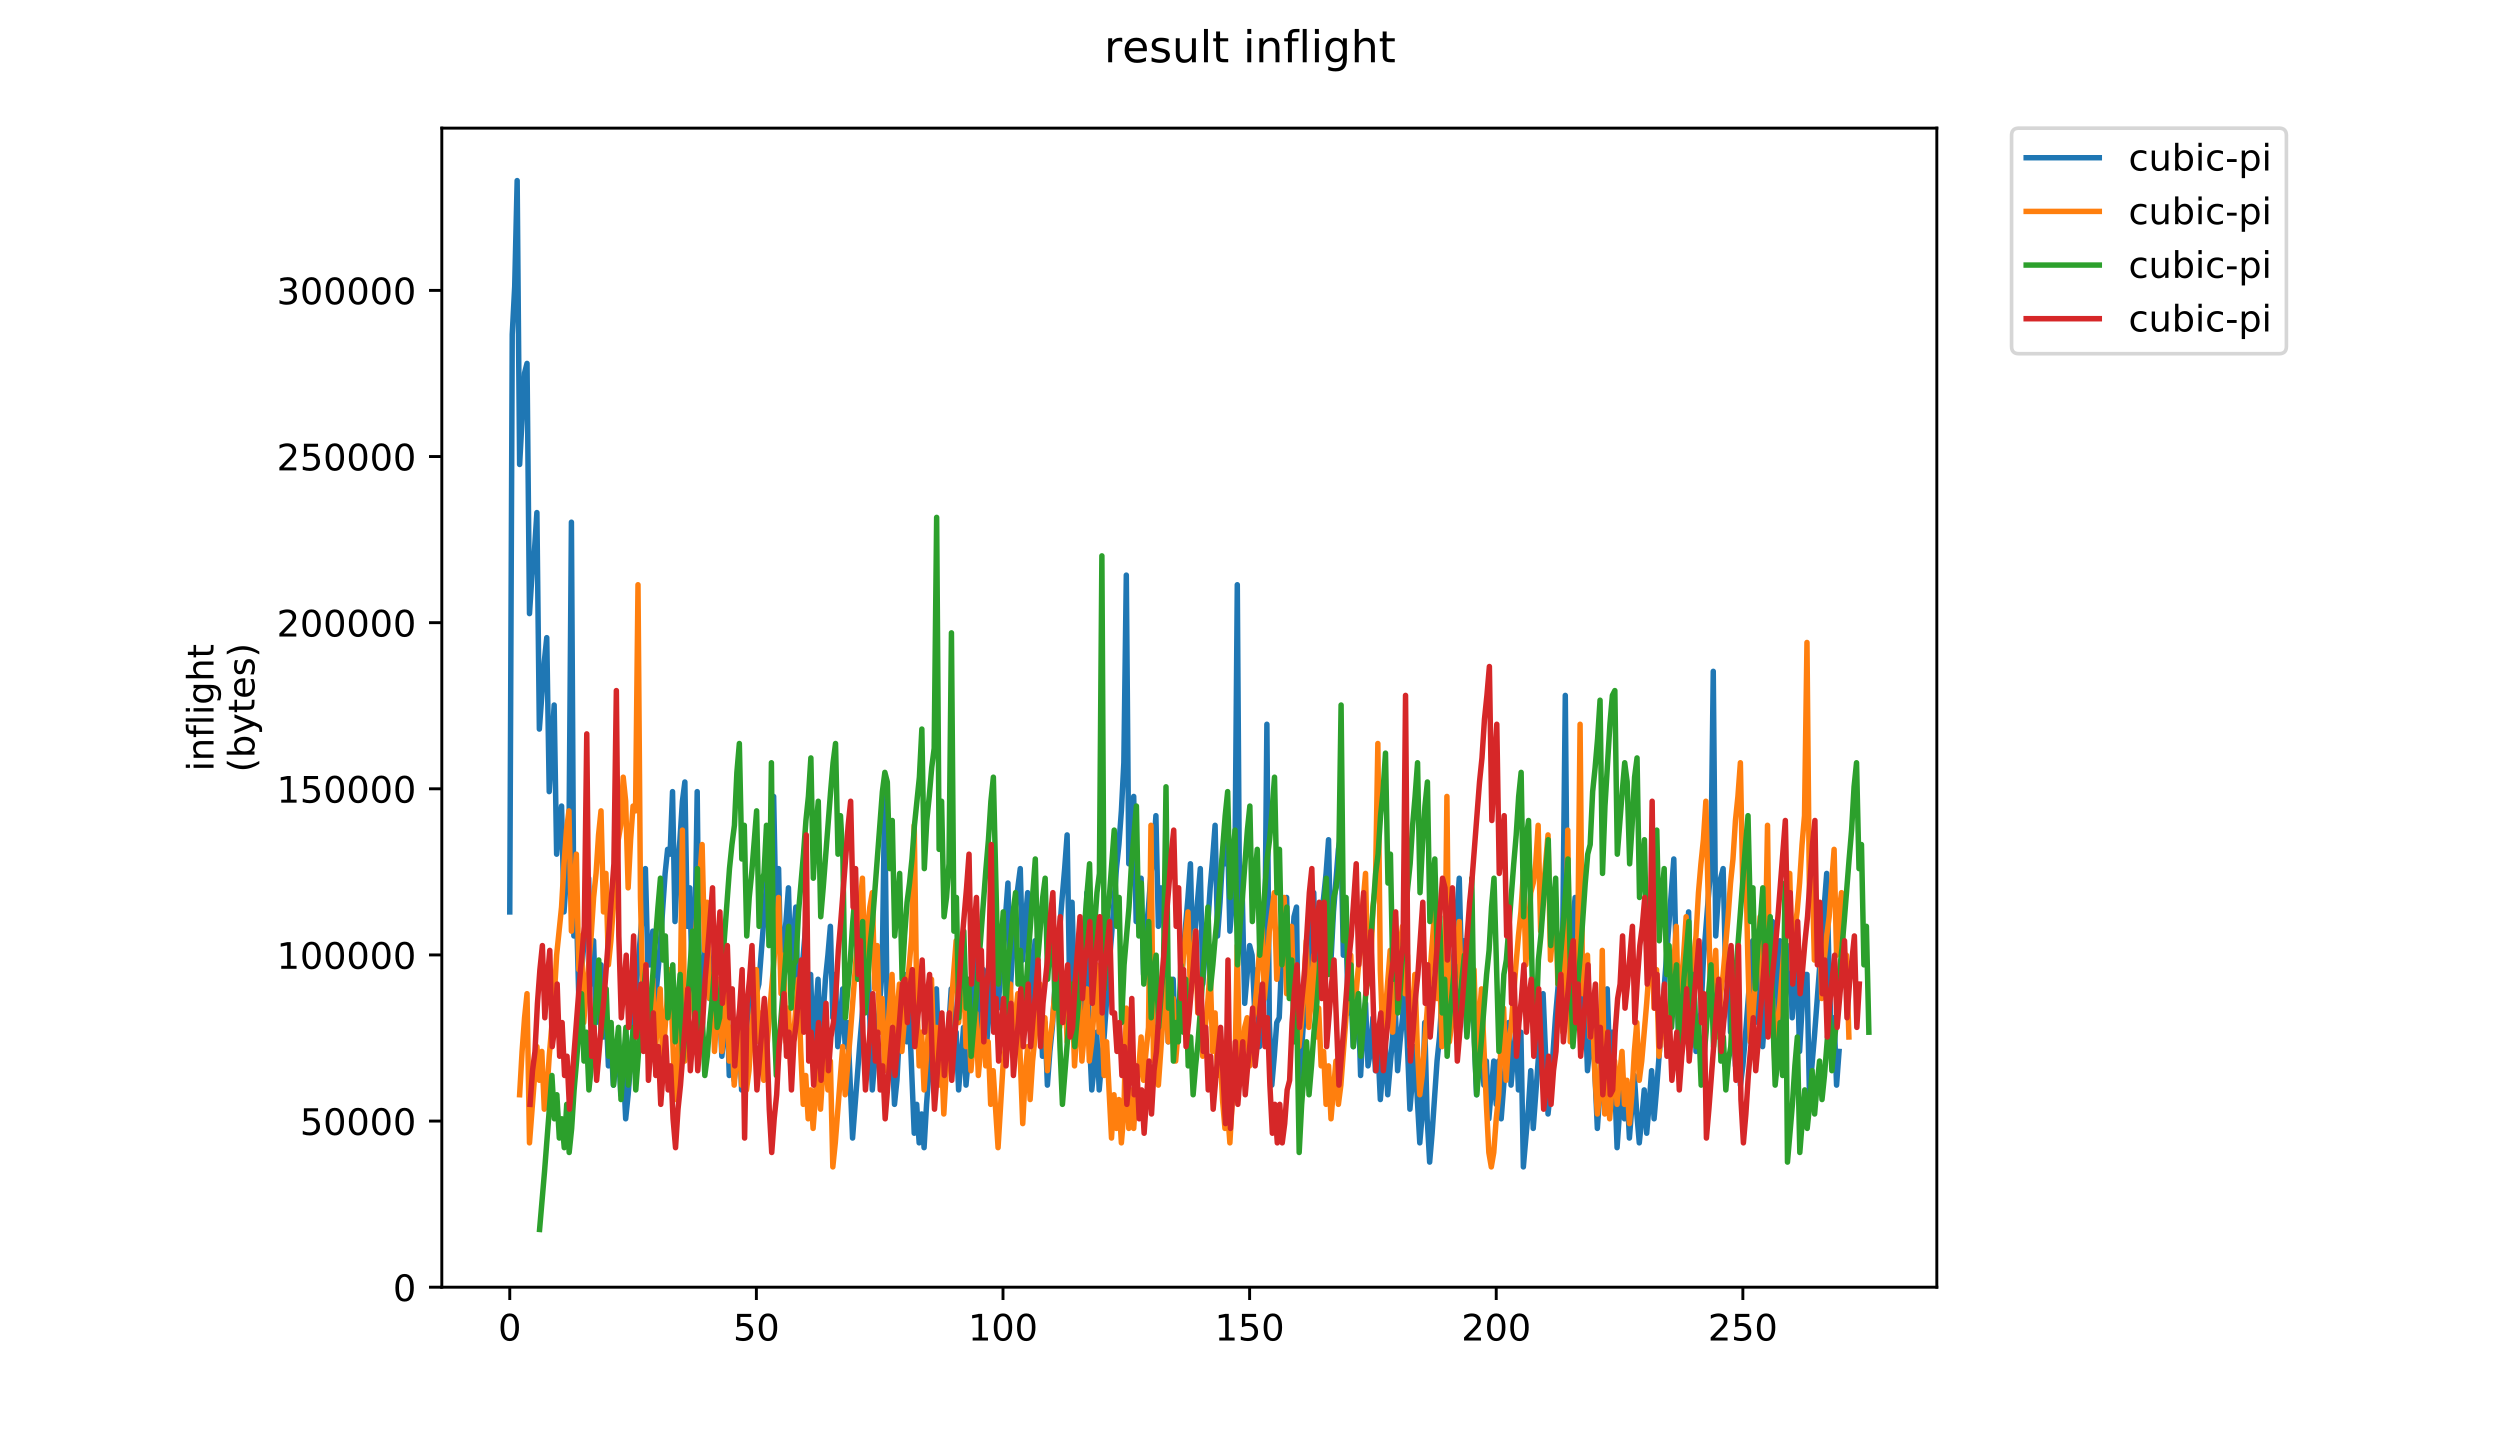 <?xml version="1.0" encoding="utf-8" standalone="no"?>
<!DOCTYPE svg PUBLIC "-//W3C//DTD SVG 1.1//EN"
  "http://www.w3.org/Graphics/SVG/1.1/DTD/svg11.dtd">
<!-- Created with matplotlib (https://matplotlib.org/) -->
<svg height="396pt" version="1.1" viewBox="0 0 684 396" width="684pt" xmlns="http://www.w3.org/2000/svg" xmlns:xlink="http://www.w3.org/1999/xlink">
 <defs>
  <style type="text/css">
*{stroke-linecap:butt;stroke-linejoin:round;}
  </style>
 </defs>
 <g id="figure_1">
  <g id="patch_1">
   <path d="M 0 396 
L 684 396 
L 684 0 
L 0 0 
z
" style="fill:#ffffff;"/>
  </g>
  <g id="axes_1">
   <g id="patch_2">
    <path d="M 120.879 352.174 
L 529.913 352.174 
L 529.913 35.062 
L 120.879 35.062 
z
" style="fill:#ffffff;"/>
   </g>
   <g id="matplotlib.axis_1">
    <g id="xtick_1">
     <g id="line2d_1">
      <defs>
       <path d="M 0 0 
L 0 3.5 
" id="m899621bb2d" style="stroke:#000000;stroke-width:0.8;"/>
      </defs>
      <g>
       <use style="stroke:#000000;stroke-width:0.8;" x="139.471" xlink:href="#m899621bb2d" y="352.174"/>
      </g>
     </g>
     <g id="text_1">
      <!-- 0 -->
      <defs>
       <path d="M 31.781 66.406 
Q 24.172 66.406 20.328 58.906 
Q 16.5 51.422 16.5 36.375 
Q 16.5 21.391 20.328 13.891 
Q 24.172 6.391 31.781 6.391 
Q 39.453 6.391 43.281 13.891 
Q 47.125 21.391 47.125 36.375 
Q 47.125 51.422 43.281 58.906 
Q 39.453 66.406 31.781 66.406 
z
M 31.781 74.219 
Q 44.047 74.219 50.516 64.516 
Q 56.984 54.828 56.984 36.375 
Q 56.984 17.969 50.516 8.266 
Q 44.047 -1.422 31.781 -1.422 
Q 19.531 -1.422 13.062 8.266 
Q 6.594 17.969 6.594 36.375 
Q 6.594 54.828 13.062 64.516 
Q 19.531 74.219 31.781 74.219 
z
" id="DejaVuSans-48"/>
      </defs>
      <g transform="translate(136.29 366.773)scale(0.1 -0.1)">
       <use xlink:href="#DejaVuSans-48"/>
      </g>
     </g>
    </g>
    <g id="xtick_2">
     <g id="line2d_2">
      <g>
       <use style="stroke:#000000;stroke-width:0.8;" x="206.946" xlink:href="#m899621bb2d" y="352.174"/>
      </g>
     </g>
     <g id="text_2">
      <!-- 50 -->
      <defs>
       <path d="M 10.797 72.906 
L 49.516 72.906 
L 49.516 64.594 
L 19.828 64.594 
L 19.828 46.734 
Q 21.969 47.469 24.109 47.828 
Q 26.266 48.188 28.422 48.188 
Q 40.625 48.188 47.75 41.5 
Q 54.891 34.812 54.891 23.391 
Q 54.891 11.625 47.562 5.094 
Q 40.234 -1.422 26.906 -1.422 
Q 22.312 -1.422 17.547 -0.641 
Q 12.797 0.141 7.719 1.703 
L 7.719 11.625 
Q 12.109 9.234 16.797 8.062 
Q 21.484 6.891 26.703 6.891 
Q 35.156 6.891 40.078 11.328 
Q 45.016 15.766 45.016 23.391 
Q 45.016 31 40.078 35.438 
Q 35.156 39.891 26.703 39.891 
Q 22.75 39.891 18.812 39.016 
Q 14.891 38.141 10.797 36.281 
z
" id="DejaVuSans-53"/>
      </defs>
      <g transform="translate(200.583 366.773)scale(0.1 -0.1)">
       <use xlink:href="#DejaVuSans-53"/>
       <use x="63.623" xlink:href="#DejaVuSans-48"/>
      </g>
     </g>
    </g>
    <g id="xtick_3">
     <g id="line2d_3">
      <g>
       <use style="stroke:#000000;stroke-width:0.8;" x="274.421" xlink:href="#m899621bb2d" y="352.174"/>
      </g>
     </g>
     <g id="text_3">
      <!-- 100 -->
      <defs>
       <path d="M 12.406 8.297 
L 28.516 8.297 
L 28.516 63.922 
L 10.984 60.406 
L 10.984 69.391 
L 28.422 72.906 
L 38.281 72.906 
L 38.281 8.297 
L 54.391 8.297 
L 54.391 0 
L 12.406 0 
z
" id="DejaVuSans-49"/>
      </defs>
      <g transform="translate(264.877 366.773)scale(0.1 -0.1)">
       <use xlink:href="#DejaVuSans-49"/>
       <use x="63.623" xlink:href="#DejaVuSans-48"/>
       <use x="127.246" xlink:href="#DejaVuSans-48"/>
      </g>
     </g>
    </g>
    <g id="xtick_4">
     <g id="line2d_4">
      <g>
       <use style="stroke:#000000;stroke-width:0.8;" x="341.895" xlink:href="#m899621bb2d" y="352.174"/>
      </g>
     </g>
     <g id="text_4">
      <!-- 150 -->
      <g transform="translate(332.352 366.773)scale(0.1 -0.1)">
       <use xlink:href="#DejaVuSans-49"/>
       <use x="63.623" xlink:href="#DejaVuSans-53"/>
       <use x="127.246" xlink:href="#DejaVuSans-48"/>
      </g>
     </g>
    </g>
    <g id="xtick_5">
     <g id="line2d_5">
      <g>
       <use style="stroke:#000000;stroke-width:0.8;" x="409.37" xlink:href="#m899621bb2d" y="352.174"/>
      </g>
     </g>
     <g id="text_5">
      <!-- 200 -->
      <defs>
       <path d="M 19.188 8.297 
L 53.609 8.297 
L 53.609 0 
L 7.328 0 
L 7.328 8.297 
Q 12.938 14.109 22.625 23.891 
Q 32.328 33.688 34.812 36.531 
Q 39.547 41.844 41.422 45.531 
Q 43.312 49.219 43.312 52.781 
Q 43.312 58.594 39.234 62.25 
Q 35.156 65.922 28.609 65.922 
Q 23.969 65.922 18.812 64.312 
Q 13.672 62.703 7.812 59.422 
L 7.812 69.391 
Q 13.766 71.781 18.938 73 
Q 24.125 74.219 28.422 74.219 
Q 39.75 74.219 46.484 68.547 
Q 53.219 62.891 53.219 53.422 
Q 53.219 48.922 51.531 44.891 
Q 49.859 40.875 45.406 35.406 
Q 44.188 33.984 37.641 27.219 
Q 31.109 20.453 19.188 8.297 
z
" id="DejaVuSans-50"/>
      </defs>
      <g transform="translate(399.826 366.773)scale(0.1 -0.1)">
       <use xlink:href="#DejaVuSans-50"/>
       <use x="63.623" xlink:href="#DejaVuSans-48"/>
       <use x="127.246" xlink:href="#DejaVuSans-48"/>
      </g>
     </g>
    </g>
    <g id="xtick_6">
     <g id="line2d_6">
      <g>
       <use style="stroke:#000000;stroke-width:0.8;" x="476.845" xlink:href="#m899621bb2d" y="352.174"/>
      </g>
     </g>
     <g id="text_6">
      <!-- 250 -->
      <g transform="translate(467.301 366.773)scale(0.1 -0.1)">
       <use xlink:href="#DejaVuSans-50"/>
       <use x="63.623" xlink:href="#DejaVuSans-53"/>
       <use x="127.246" xlink:href="#DejaVuSans-48"/>
      </g>
     </g>
    </g>
   </g>
   <g id="matplotlib.axis_2">
    <g id="ytick_1">
     <g id="line2d_7">
      <defs>
       <path d="M 0 0 
L -3.5 0 
" id="mfbec9eb160" style="stroke:#000000;stroke-width:0.8;"/>
      </defs>
      <g>
       <use style="stroke:#000000;stroke-width:0.8;" x="120.879" xlink:href="#mfbec9eb160" y="352.174"/>
      </g>
     </g>
     <g id="text_7">
      <!-- 0 -->
      <g transform="translate(107.516 355.973)scale(0.1 -0.1)">
       <use xlink:href="#DejaVuSans-48"/>
      </g>
     </g>
    </g>
    <g id="ytick_2">
     <g id="line2d_8">
      <g>
       <use style="stroke:#000000;stroke-width:0.8;" x="120.879" xlink:href="#mfbec9eb160" y="306.72"/>
      </g>
     </g>
     <g id="text_8">
      <!-- 50000 -->
      <g transform="translate(82.066 310.519)scale(0.1 -0.1)">
       <use xlink:href="#DejaVuSans-53"/>
       <use x="63.623" xlink:href="#DejaVuSans-48"/>
       <use x="127.246" xlink:href="#DejaVuSans-48"/>
       <use x="190.869" xlink:href="#DejaVuSans-48"/>
       <use x="254.492" xlink:href="#DejaVuSans-48"/>
      </g>
     </g>
    </g>
    <g id="ytick_3">
     <g id="line2d_9">
      <g>
       <use style="stroke:#000000;stroke-width:0.8;" x="120.879" xlink:href="#mfbec9eb160" y="261.265"/>
      </g>
     </g>
     <g id="text_9">
      <!-- 100000 -->
      <g transform="translate(75.704 265.064)scale(0.1 -0.1)">
       <use xlink:href="#DejaVuSans-49"/>
       <use x="63.623" xlink:href="#DejaVuSans-48"/>
       <use x="127.246" xlink:href="#DejaVuSans-48"/>
       <use x="190.869" xlink:href="#DejaVuSans-48"/>
       <use x="254.492" xlink:href="#DejaVuSans-48"/>
       <use x="318.115" xlink:href="#DejaVuSans-48"/>
      </g>
     </g>
    </g>
    <g id="ytick_4">
     <g id="line2d_10">
      <g>
       <use style="stroke:#000000;stroke-width:0.8;" x="120.879" xlink:href="#mfbec9eb160" y="215.811"/>
      </g>
     </g>
     <g id="text_10">
      <!-- 150000 -->
      <g transform="translate(75.704 219.61)scale(0.1 -0.1)">
       <use xlink:href="#DejaVuSans-49"/>
       <use x="63.623" xlink:href="#DejaVuSans-53"/>
       <use x="127.246" xlink:href="#DejaVuSans-48"/>
       <use x="190.869" xlink:href="#DejaVuSans-48"/>
       <use x="254.492" xlink:href="#DejaVuSans-48"/>
       <use x="318.115" xlink:href="#DejaVuSans-48"/>
      </g>
     </g>
    </g>
    <g id="ytick_5">
     <g id="line2d_11">
      <g>
       <use style="stroke:#000000;stroke-width:0.8;" x="120.879" xlink:href="#mfbec9eb160" y="170.356"/>
      </g>
     </g>
     <g id="text_11">
      <!-- 200000 -->
      <g transform="translate(75.704 174.155)scale(0.1 -0.1)">
       <use xlink:href="#DejaVuSans-50"/>
       <use x="63.623" xlink:href="#DejaVuSans-48"/>
       <use x="127.246" xlink:href="#DejaVuSans-48"/>
       <use x="190.869" xlink:href="#DejaVuSans-48"/>
       <use x="254.492" xlink:href="#DejaVuSans-48"/>
       <use x="318.115" xlink:href="#DejaVuSans-48"/>
      </g>
     </g>
    </g>
    <g id="ytick_6">
     <g id="line2d_12">
      <g>
       <use style="stroke:#000000;stroke-width:0.8;" x="120.879" xlink:href="#mfbec9eb160" y="124.902"/>
      </g>
     </g>
     <g id="text_12">
      <!-- 250000 -->
      <g transform="translate(75.704 128.701)scale(0.1 -0.1)">
       <use xlink:href="#DejaVuSans-50"/>
       <use x="63.623" xlink:href="#DejaVuSans-53"/>
       <use x="127.246" xlink:href="#DejaVuSans-48"/>
       <use x="190.869" xlink:href="#DejaVuSans-48"/>
       <use x="254.492" xlink:href="#DejaVuSans-48"/>
       <use x="318.115" xlink:href="#DejaVuSans-48"/>
      </g>
     </g>
    </g>
    <g id="ytick_7">
     <g id="line2d_13">
      <g>
       <use style="stroke:#000000;stroke-width:0.8;" x="120.879" xlink:href="#mfbec9eb160" y="79.447"/>
      </g>
     </g>
     <g id="text_13">
      <!-- 300000 -->
      <defs>
       <path d="M 40.578 39.312 
Q 47.656 37.797 51.625 33 
Q 55.609 28.219 55.609 21.188 
Q 55.609 10.406 48.188 4.484 
Q 40.766 -1.422 27.094 -1.422 
Q 22.516 -1.422 17.656 -0.516 
Q 12.797 0.391 7.625 2.203 
L 7.625 11.719 
Q 11.719 9.328 16.594 8.109 
Q 21.484 6.891 26.812 6.891 
Q 36.078 6.891 40.938 10.547 
Q 45.797 14.203 45.797 21.188 
Q 45.797 27.641 41.281 31.266 
Q 36.766 34.906 28.719 34.906 
L 20.219 34.906 
L 20.219 43.016 
L 29.109 43.016 
Q 36.375 43.016 40.234 45.922 
Q 44.094 48.828 44.094 54.297 
Q 44.094 59.906 40.109 62.906 
Q 36.141 65.922 28.719 65.922 
Q 24.656 65.922 20.016 65.031 
Q 15.375 64.156 9.812 62.312 
L 9.812 71.094 
Q 15.438 72.656 20.344 73.438 
Q 25.25 74.219 29.594 74.219 
Q 40.828 74.219 47.359 69.109 
Q 53.906 64.016 53.906 55.328 
Q 53.906 49.266 50.438 45.094 
Q 46.969 40.922 40.578 39.312 
z
" id="DejaVuSans-51"/>
      </defs>
      <g transform="translate(75.704 83.246)scale(0.1 -0.1)">
       <use xlink:href="#DejaVuSans-51"/>
       <use x="63.623" xlink:href="#DejaVuSans-48"/>
       <use x="127.246" xlink:href="#DejaVuSans-48"/>
       <use x="190.869" xlink:href="#DejaVuSans-48"/>
       <use x="254.492" xlink:href="#DejaVuSans-48"/>
       <use x="318.115" xlink:href="#DejaVuSans-48"/>
      </g>
     </g>
    </g>
    <g id="text_14">
     <!-- inflight -->
     <defs>
      <path d="M 9.422 54.688 
L 18.406 54.688 
L 18.406 0 
L 9.422 0 
z
M 9.422 75.984 
L 18.406 75.984 
L 18.406 64.594 
L 9.422 64.594 
z
" id="DejaVuSans-105"/>
      <path d="M 54.891 33.016 
L 54.891 0 
L 45.906 0 
L 45.906 32.719 
Q 45.906 40.484 42.875 44.328 
Q 39.844 48.188 33.797 48.188 
Q 26.516 48.188 22.312 43.547 
Q 18.109 38.922 18.109 30.906 
L 18.109 0 
L 9.078 0 
L 9.078 54.688 
L 18.109 54.688 
L 18.109 46.188 
Q 21.344 51.125 25.703 53.562 
Q 30.078 56 35.797 56 
Q 45.219 56 50.047 50.172 
Q 54.891 44.344 54.891 33.016 
z
" id="DejaVuSans-110"/>
      <path d="M 37.109 75.984 
L 37.109 68.5 
L 28.516 68.5 
Q 23.688 68.5 21.797 66.547 
Q 19.922 64.594 19.922 59.516 
L 19.922 54.688 
L 34.719 54.688 
L 34.719 47.703 
L 19.922 47.703 
L 19.922 0 
L 10.891 0 
L 10.891 47.703 
L 2.297 47.703 
L 2.297 54.688 
L 10.891 54.688 
L 10.891 58.5 
Q 10.891 67.625 15.141 71.797 
Q 19.391 75.984 28.609 75.984 
z
" id="DejaVuSans-102"/>
      <path d="M 9.422 75.984 
L 18.406 75.984 
L 18.406 0 
L 9.422 0 
z
" id="DejaVuSans-108"/>
      <path d="M 45.406 27.984 
Q 45.406 37.75 41.375 43.109 
Q 37.359 48.484 30.078 48.484 
Q 22.859 48.484 18.828 43.109 
Q 14.797 37.75 14.797 27.984 
Q 14.797 18.266 18.828 12.891 
Q 22.859 7.516 30.078 7.516 
Q 37.359 7.516 41.375 12.891 
Q 45.406 18.266 45.406 27.984 
z
M 54.391 6.781 
Q 54.391 -7.172 48.188 -13.984 
Q 42 -20.797 29.203 -20.797 
Q 24.469 -20.797 20.266 -20.094 
Q 16.062 -19.391 12.109 -17.922 
L 12.109 -9.188 
Q 16.062 -11.328 19.922 -12.344 
Q 23.781 -13.375 27.781 -13.375 
Q 36.625 -13.375 41.016 -8.766 
Q 45.406 -4.156 45.406 5.172 
L 45.406 9.625 
Q 42.625 4.781 38.281 2.391 
Q 33.938 0 27.875 0 
Q 17.828 0 11.672 7.656 
Q 5.516 15.328 5.516 27.984 
Q 5.516 40.672 11.672 48.328 
Q 17.828 56 27.875 56 
Q 33.938 56 38.281 53.609 
Q 42.625 51.219 45.406 46.391 
L 45.406 54.688 
L 54.391 54.688 
z
" id="DejaVuSans-103"/>
      <path d="M 54.891 33.016 
L 54.891 0 
L 45.906 0 
L 45.906 32.719 
Q 45.906 40.484 42.875 44.328 
Q 39.844 48.188 33.797 48.188 
Q 26.516 48.188 22.312 43.547 
Q 18.109 38.922 18.109 30.906 
L 18.109 0 
L 9.078 0 
L 9.078 75.984 
L 18.109 75.984 
L 18.109 46.188 
Q 21.344 51.125 25.703 53.562 
Q 30.078 56 35.797 56 
Q 45.219 56 50.047 50.172 
Q 54.891 44.344 54.891 33.016 
z
" id="DejaVuSans-104"/>
      <path d="M 18.312 70.219 
L 18.312 54.688 
L 36.812 54.688 
L 36.812 47.703 
L 18.312 47.703 
L 18.312 18.016 
Q 18.312 11.328 20.141 9.422 
Q 21.969 7.516 27.594 7.516 
L 36.812 7.516 
L 36.812 0 
L 27.594 0 
Q 17.188 0 13.234 3.875 
Q 9.281 7.766 9.281 18.016 
L 9.281 47.703 
L 2.688 47.703 
L 2.688 54.688 
L 9.281 54.688 
L 9.281 70.219 
z
" id="DejaVuSans-116"/>
     </defs>
     <g transform="translate(58.426 211.018)rotate(-90)scale(0.1 -0.1)">
      <use xlink:href="#DejaVuSans-105"/>
      <use x="27.783" xlink:href="#DejaVuSans-110"/>
      <use x="91.162" xlink:href="#DejaVuSans-102"/>
      <use x="126.367" xlink:href="#DejaVuSans-108"/>
      <use x="154.15" xlink:href="#DejaVuSans-105"/>
      <use x="181.934" xlink:href="#DejaVuSans-103"/>
      <use x="245.41" xlink:href="#DejaVuSans-104"/>
      <use x="308.789" xlink:href="#DejaVuSans-116"/>
     </g>
     <!-- (bytes) -->
     <defs>
      <path d="M 31 75.875 
Q 24.469 64.656 21.281 53.656 
Q 18.109 42.672 18.109 31.391 
Q 18.109 20.125 21.312 9.062 
Q 24.516 -2 31 -13.188 
L 23.188 -13.188 
Q 15.875 -1.703 12.234 9.375 
Q 8.594 20.453 8.594 31.391 
Q 8.594 42.281 12.203 53.312 
Q 15.828 64.359 23.188 75.875 
z
" id="DejaVuSans-40"/>
      <path d="M 48.688 27.297 
Q 48.688 37.203 44.609 42.844 
Q 40.531 48.484 33.406 48.484 
Q 26.266 48.484 22.188 42.844 
Q 18.109 37.203 18.109 27.297 
Q 18.109 17.391 22.188 11.75 
Q 26.266 6.109 33.406 6.109 
Q 40.531 6.109 44.609 11.75 
Q 48.688 17.391 48.688 27.297 
z
M 18.109 46.391 
Q 20.953 51.266 25.266 53.625 
Q 29.594 56 35.594 56 
Q 45.562 56 51.781 48.094 
Q 58.016 40.188 58.016 27.297 
Q 58.016 14.406 51.781 6.484 
Q 45.562 -1.422 35.594 -1.422 
Q 29.594 -1.422 25.266 0.953 
Q 20.953 3.328 18.109 8.203 
L 18.109 0 
L 9.078 0 
L 9.078 75.984 
L 18.109 75.984 
z
" id="DejaVuSans-98"/>
      <path d="M 32.172 -5.078 
Q 28.375 -14.844 24.75 -17.812 
Q 21.141 -20.797 15.094 -20.797 
L 7.906 -20.797 
L 7.906 -13.281 
L 13.188 -13.281 
Q 16.891 -13.281 18.938 -11.516 
Q 21 -9.766 23.484 -3.219 
L 25.094 0.875 
L 2.984 54.688 
L 12.5 54.688 
L 29.594 11.922 
L 46.688 54.688 
L 56.203 54.688 
z
" id="DejaVuSans-121"/>
      <path d="M 56.203 29.594 
L 56.203 25.203 
L 14.891 25.203 
Q 15.484 15.922 20.484 11.062 
Q 25.484 6.203 34.422 6.203 
Q 39.594 6.203 44.453 7.469 
Q 49.312 8.734 54.109 11.281 
L 54.109 2.781 
Q 49.266 0.734 44.188 -0.344 
Q 39.109 -1.422 33.891 -1.422 
Q 20.797 -1.422 13.156 6.188 
Q 5.516 13.812 5.516 26.812 
Q 5.516 40.234 12.766 48.109 
Q 20.016 56 32.328 56 
Q 43.359 56 49.781 48.891 
Q 56.203 41.797 56.203 29.594 
z
M 47.219 32.234 
Q 47.125 39.594 43.094 43.984 
Q 39.062 48.391 32.422 48.391 
Q 24.906 48.391 20.391 44.141 
Q 15.875 39.891 15.188 32.172 
z
" id="DejaVuSans-101"/>
      <path d="M 44.281 53.078 
L 44.281 44.578 
Q 40.484 46.531 36.375 47.5 
Q 32.281 48.484 27.875 48.484 
Q 21.188 48.484 17.844 46.438 
Q 14.5 44.391 14.5 40.281 
Q 14.5 37.156 16.891 35.375 
Q 19.281 33.594 26.516 31.984 
L 29.594 31.297 
Q 39.156 29.25 43.188 25.516 
Q 47.219 21.781 47.219 15.094 
Q 47.219 7.469 41.188 3.016 
Q 35.156 -1.422 24.609 -1.422 
Q 20.219 -1.422 15.453 -0.562 
Q 10.688 0.297 5.422 2 
L 5.422 11.281 
Q 10.406 8.688 15.234 7.391 
Q 20.062 6.109 24.812 6.109 
Q 31.156 6.109 34.562 8.281 
Q 37.984 10.453 37.984 14.406 
Q 37.984 18.062 35.516 20.016 
Q 33.062 21.969 24.703 23.781 
L 21.578 24.516 
Q 13.234 26.266 9.516 29.906 
Q 5.812 33.547 5.812 39.891 
Q 5.812 47.609 11.281 51.797 
Q 16.75 56 26.812 56 
Q 31.781 56 36.172 55.266 
Q 40.578 54.547 44.281 53.078 
z
" id="DejaVuSans-115"/>
      <path d="M 8.016 75.875 
L 15.828 75.875 
Q 23.141 64.359 26.781 53.312 
Q 30.422 42.281 30.422 31.391 
Q 30.422 20.453 26.781 9.375 
Q 23.141 -1.703 15.828 -13.188 
L 8.016 -13.188 
Q 14.5 -2 17.703 9.062 
Q 20.906 20.125 20.906 31.391 
Q 20.906 42.672 17.703 53.656 
Q 14.5 64.656 8.016 75.875 
z
" id="DejaVuSans-41"/>
     </defs>
     <g transform="translate(69.624 211.295)rotate(-90)scale(0.1 -0.1)">
      <use xlink:href="#DejaVuSans-40"/>
      <use x="39.014" xlink:href="#DejaVuSans-98"/>
      <use x="102.49" xlink:href="#DejaVuSans-121"/>
      <use x="161.67" xlink:href="#DejaVuSans-116"/>
      <use x="200.879" xlink:href="#DejaVuSans-101"/>
      <use x="262.402" xlink:href="#DejaVuSans-115"/>
      <use x="314.502" xlink:href="#DejaVuSans-41"/>
     </g>
    </g>
   </g>
   <g id="line2d_14">
    <path clip-path="url(#p50a146905a)" d="M 139.471 249.498 
L 140.146 91.534 
L 140.821 78.371 
L 141.495 49.411 
L 142.17 127.076 
L 143.52 102.065 
L 144.194 99.433 
L 144.869 167.883 
L 145.544 157.353 
L 146.219 150.771 
L 146.893 140.24 
L 147.568 199.476 
L 148.918 181.047 
L 149.592 174.465 
L 150.267 216.589 
L 151.617 192.894 
L 152.291 233.702 
L 152.966 225.803 
L 153.641 220.538 
L 154.316 249.498 
L 155.665 229.752 
L 156.34 142.873 
L 157.015 256.08 
L 157.689 248.182 
L 158.364 273.192 
L 159.039 266.611 
L 159.713 258.712 
L 161.063 240.283 
L 161.738 269.243 
L 162.412 257.396 
L 163.087 279.774 
L 163.762 269.243 
L 164.437 263.978 
L 165.111 283.723 
L 165.786 275.825 
L 166.461 291.622 
L 167.136 283.723 
L 167.81 296.887 
L 168.485 291.622 
L 169.16 283.723 
L 169.835 299.52 
L 170.509 291.622 
L 171.184 306.101 
L 171.859 299.52 
L 174.558 263.978 
L 175.907 248.182 
L 176.582 237.651 
L 177.257 263.978 
L 177.932 263.978 
L 178.606 254.763 
L 179.281 274.509 
L 180.631 258.712 
L 181.98 238.967 
L 182.655 232.385 
L 183.33 233.702 
L 184.004 216.589 
L 184.679 252.131 
L 185.354 237.651 
L 186.029 229.752 
L 186.703 219.222 
L 187.378 213.956 
L 188.053 253.447 
L 188.728 242.916 
L 189.402 269.243 
L 190.077 260.029 
L 190.752 216.589 
L 191.427 275.825 
L 192.101 267.927 
L 192.776 261.345 
L 193.451 253.447 
L 194.126 273.192 
L 195.475 260.029 
L 196.15 282.407 
L 196.825 273.192 
L 197.499 288.989 
L 198.174 282.407 
L 198.849 273.192 
L 199.524 294.254 
L 200.198 287.672 
L 200.873 295.571 
L 201.548 290.305 
L 202.223 279.774 
L 202.897 298.203 
L 203.572 290.305 
L 205.596 263.978 
L 206.271 282.407 
L 206.946 271.876 
L 207.621 269.243 
L 209.645 242.916 
L 210.32 235.018 
L 211.669 217.905 
L 212.344 252.131 
L 213.019 237.651 
L 213.693 267.927 
L 214.368 258.712 
L 215.043 252.131 
L 215.718 242.916 
L 216.392 266.611 
L 217.067 256.08 
L 217.742 248.182 
L 218.417 277.142 
L 220.441 253.447 
L 221.116 275.825 
L 221.79 266.611 
L 222.465 287.672 
L 223.815 267.927 
L 224.489 285.04 
L 225.164 278.458 
L 225.839 267.927 
L 226.514 261.345 
L 227.188 253.447 
L 227.863 278.458 
L 228.538 266.611 
L 229.213 286.356 
L 229.887 279.774 
L 230.562 270.56 
L 231.237 286.356 
L 231.912 279.774 
L 233.261 311.367 
L 235.285 285.04 
L 235.96 277.142 
L 237.309 258.712 
L 238.659 298.203 
L 240.683 274.509 
L 241.358 265.294 
L 242.033 217.905 
L 242.707 275.825 
L 243.382 294.254 
L 244.057 286.356 
L 244.732 302.152 
L 245.406 295.571 
L 246.081 282.407 
L 247.431 266.611 
L 248.105 285.04 
L 248.78 277.142 
L 250.13 310.051 
L 250.804 302.152 
L 251.479 312.683 
L 252.154 304.785 
L 252.829 314 
L 253.503 302.152 
L 254.178 292.938 
L 254.853 287.672 
L 256.202 270.56 
L 256.877 288.989 
L 257.552 281.091 
L 258.227 298.203 
L 258.901 285.04 
L 259.576 281.091 
L 260.251 270.56 
L 260.926 287.672 
L 261.6 282.407 
L 262.275 298.203 
L 263.625 281.091 
L 264.299 296.887 
L 265.649 281.091 
L 266.998 261.345 
L 267.673 282.407 
L 268.348 274.509 
L 269.023 265.294 
L 269.697 288.989 
L 272.396 253.447 
L 273.071 275.825 
L 273.746 266.611 
L 274.421 260.029 
L 275.77 241.6 
L 276.445 270.56 
L 277.794 248.182 
L 279.144 237.651 
L 279.819 262.662 
L 280.493 252.131 
L 281.168 244.232 
L 281.843 275.825 
L 283.192 257.396 
L 283.867 279.774 
L 284.542 270.56 
L 285.217 288.989 
L 285.891 279.774 
L 286.566 296.887 
L 287.241 287.672 
L 287.916 281.091 
L 288.59 270.56 
L 289.265 262.662 
L 290.615 245.549 
L 291.289 237.651 
L 291.964 228.436 
L 292.639 269.243 
L 293.314 246.865 
L 293.988 273.192 
L 295.338 257.396 
L 296.013 278.458 
L 296.687 269.243 
L 297.362 244.232 
L 298.037 283.723 
L 298.712 298.203 
L 299.386 291.622 
L 300.061 282.407 
L 300.736 298.203 
L 301.411 290.305 
L 302.085 283.723 
L 303.435 263.978 
L 304.11 256.08 
L 305.459 237.651 
L 306.134 231.069 
L 306.809 221.854 
L 307.483 208.691 
L 308.158 157.353 
L 308.833 236.334 
L 309.507 225.803 
L 310.182 217.905 
L 310.857 252.131 
L 311.532 248.182 
L 312.206 240.283 
L 312.881 266.611 
L 313.556 254.763 
L 314.231 248.182 
L 314.905 238.967 
L 315.58 233.702 
L 316.255 223.171 
L 316.93 253.447 
L 317.604 242.916 
L 318.279 248.182 
L 318.954 261.345 
L 319.629 285.04 
L 320.978 267.927 
L 321.653 286.356 
L 322.328 277.142 
L 323.002 270.56 
L 324.352 253.447 
L 325.027 245.549 
L 325.701 236.334 
L 326.376 263.978 
L 327.051 253.447 
L 328.4 237.651 
L 329.075 269.243 
L 329.75 260.029 
L 330.425 253.447 
L 331.099 242.916 
L 331.774 235.018 
L 332.449 225.803 
L 333.124 256.08 
L 333.798 246.865 
L 334.473 235.018 
L 335.148 236.334 
L 335.823 227.12 
L 336.497 254.763 
L 337.172 246.865 
L 337.847 240.283 
L 338.522 159.985 
L 339.196 256.08 
L 339.871 244.232 
L 340.546 274.509 
L 341.895 258.712 
L 342.57 261.345 
L 343.245 275.825 
L 343.92 265.294 
L 344.594 286.356 
L 345.269 279.774 
L 345.944 269.243 
L 346.619 198.16 
L 347.293 279.774 
L 347.968 296.887 
L 348.643 288.989 
L 349.318 279.774 
L 349.992 278.458 
L 350.667 262.662 
L 351.342 256.08 
L 352.017 245.549 
L 352.691 270.56 
L 354.041 250.814 
L 354.716 248.182 
L 355.39 299.52 
L 356.065 287.672 
L 357.415 269.243 
L 358.089 262.662 
L 359.439 244.232 
L 360.114 270.56 
L 361.463 250.814 
L 362.138 245.549 
L 362.813 238.967 
L 363.487 229.752 
L 364.162 262.662 
L 364.837 249.498 
L 366.186 232.385 
L 366.861 228.436 
L 367.536 261.345 
L 368.211 252.131 
L 368.885 277.142 
L 369.56 269.243 
L 370.235 286.356 
L 370.91 279.774 
L 371.584 271.876 
L 372.259 294.254 
L 372.934 281.091 
L 373.609 274.509 
L 374.283 291.622 
L 374.958 287.672 
L 375.633 278.458 
L 376.308 292.938 
L 376.982 286.356 
L 377.657 300.836 
L 379.007 285.04 
L 379.681 299.52 
L 381.031 283.723 
L 381.706 274.509 
L 382.38 292.938 
L 383.055 285.04 
L 383.73 278.458 
L 384.404 269.243 
L 385.754 303.469 
L 386.429 295.571 
L 387.103 286.356 
L 387.778 300.836 
L 388.453 312.683 
L 389.128 304.785 
L 389.802 279.774 
L 390.477 306.101 
L 391.152 317.949 
L 391.827 310.051 
L 393.176 290.305 
L 393.851 283.723 
L 394.526 273.192 
L 395.2 265.294 
L 395.875 282.407 
L 396.55 277.142 
L 397.225 266.611 
L 397.899 260.029 
L 399.249 240.283 
L 399.924 266.611 
L 400.598 257.396 
L 401.273 282.407 
L 402.623 263.978 
L 403.972 299.52 
L 404.647 290.305 
L 405.322 283.723 
L 405.996 296.887 
L 406.671 290.305 
L 407.346 306.101 
L 408.695 290.305 
L 409.37 302.152 
L 410.045 290.305 
L 410.72 306.101 
L 412.744 279.774 
L 413.419 296.887 
L 414.768 281.091 
L 415.443 298.203 
L 416.118 282.407 
L 416.792 319.265 
L 418.142 303.469 
L 418.817 292.938 
L 419.491 308.734 
L 422.19 271.876 
L 423.54 304.785 
L 424.215 298.203 
L 425.564 278.458 
L 426.239 270.56 
L 427.588 253.447 
L 428.263 190.262 
L 428.938 265.294 
L 429.613 257.396 
L 430.287 252.131 
L 430.962 245.549 
L 431.637 274.509 
L 432.312 225.803 
L 432.986 282.407 
L 433.661 274.509 
L 434.336 292.938 
L 435.011 286.356 
L 435.685 278.458 
L 437.035 308.734 
L 439.734 270.56 
L 440.409 290.305 
L 441.083 282.407 
L 441.758 295.571 
L 442.433 314 
L 443.782 294.254 
L 444.457 306.101 
L 445.132 298.203 
L 445.807 311.367 
L 447.156 294.254 
L 447.831 304.785 
L 448.506 312.683 
L 449.18 306.101 
L 449.855 298.203 
L 450.53 310.051 
L 451.205 302.152 
L 451.879 292.938 
L 452.554 306.101 
L 453.229 298.203 
L 457.952 235.018 
L 458.627 263.978 
L 459.301 285.04 
L 459.976 277.142 
L 460.651 266.611 
L 461.326 261.345 
L 462 249.498 
L 462.675 277.142 
L 463.35 265.294 
L 464.025 287.672 
L 464.699 279.774 
L 465.374 277.142 
L 466.049 262.662 
L 467.398 245.549 
L 468.073 237.651 
L 468.748 183.68 
L 469.423 256.08 
L 470.097 245.549 
L 470.772 240.283 
L 471.447 237.651 
L 472.122 265.294 
L 472.796 260.029 
L 473.471 282.407 
L 474.146 274.509 
L 474.821 291.622 
L 475.495 285.04 
L 476.17 296.887 
L 476.845 291.622 
L 477.52 283.723 
L 479.544 257.396 
L 480.219 279.774 
L 480.893 269.243 
L 481.568 262.662 
L 482.243 286.356 
L 484.267 260.029 
L 484.942 252.131 
L 485.617 282.407 
L 486.291 266.611 
L 486.966 257.396 
L 487.641 283.723 
L 488.316 274.509 
L 488.99 267.927 
L 489.665 258.712 
L 490.34 278.458 
L 491.015 269.243 
L 491.689 263.978 
L 492.364 287.672 
L 493.039 275.825 
L 493.714 266.611 
L 494.388 266.611 
L 495.063 299.52 
L 496.413 283.723 
L 499.786 238.967 
L 500.461 266.611 
L 501.136 286.356 
L 501.811 278.458 
L 502.485 296.887 
L 503.16 287.672 
L 503.16 287.672 
" style="fill:none;stroke:#1f77b4;stroke-linecap:square;stroke-width:1.5;"/>
   </g>
   <g id="line2d_15">
    <path clip-path="url(#p50a146905a)" d="M 142.169 299.52 
L 142.843 287.672 
L 143.518 278.458 
L 144.193 271.876 
L 144.868 312.683 
L 146.892 286.356 
L 147.567 295.571 
L 148.241 287.672 
L 148.916 303.469 
L 149.591 299.52 
L 150.266 288.989 
L 151.615 273.192 
L 152.29 261.345 
L 153.639 248.182 
L 154.314 236.334 
L 154.989 227.12 
L 155.664 221.854 
L 156.338 254.763 
L 157.013 242.916 
L 157.688 233.702 
L 158.363 265.294 
L 159.037 256.08 
L 159.712 279.774 
L 160.387 270.56 
L 161.062 263.978 
L 161.736 256.08 
L 162.411 245.549 
L 163.086 238.967 
L 163.761 228.436 
L 164.435 221.854 
L 165.11 249.498 
L 165.785 238.967 
L 166.46 263.978 
L 167.134 257.396 
L 167.809 248.182 
L 168.484 242.916 
L 169.159 229.752 
L 169.833 225.803 
L 170.508 212.64 
L 171.183 219.222 
L 171.858 242.916 
L 172.532 229.752 
L 173.207 220.538 
L 173.882 221.854 
L 174.557 159.985 
L 175.231 245.549 
L 175.906 273.192 
L 176.581 263.978 
L 177.256 283.723 
L 177.93 277.142 
L 178.605 267.927 
L 179.28 287.672 
L 180.629 270.56 
L 181.304 290.305 
L 182.654 271.876 
L 183.328 265.294 
L 184.678 300.836 
L 186.027 281.091 
L 186.702 227.12 
L 187.377 290.305 
L 188.726 274.509 
L 189.401 265.294 
L 190.076 258.712 
L 192.1 231.069 
L 192.775 260.029 
L 193.45 246.865 
L 194.124 273.192 
L 194.799 266.611 
L 195.474 287.672 
L 196.823 267.927 
L 197.498 287.672 
L 198.848 270.56 
L 199.522 290.305 
L 200.197 281.091 
L 200.872 296.887 
L 202.221 281.091 
L 202.896 296.887 
L 203.571 287.672 
L 204.245 298.203 
L 204.92 292.938 
L 205.595 282.407 
L 206.27 274.509 
L 206.944 265.294 
L 207.619 285.04 
L 208.294 277.142 
L 208.969 295.571 
L 209.643 288.989 
L 210.993 271.876 
L 211.668 263.978 
L 213.017 245.549 
L 213.692 271.876 
L 214.367 261.345 
L 215.041 285.04 
L 215.716 275.825 
L 216.391 292.938 
L 217.74 275.825 
L 218.415 267.927 
L 219.09 287.672 
L 219.765 302.152 
L 220.439 294.254 
L 221.114 306.101 
L 221.789 298.203 
L 222.464 308.734 
L 223.813 290.305 
L 224.488 303.469 
L 225.163 292.938 
L 225.837 285.04 
L 226.512 298.203 
L 227.187 290.305 
L 227.862 319.265 
L 228.536 312.683 
L 230.561 286.356 
L 231.235 299.52 
L 232.585 283.723 
L 235.284 248.182 
L 235.959 240.283 
L 236.633 265.294 
L 237.308 254.763 
L 237.983 248.182 
L 238.658 244.232 
L 239.332 270.56 
L 240.007 258.712 
L 240.682 282.407 
L 241.357 273.192 
L 242.031 292.938 
L 244.056 266.611 
L 244.73 285.04 
L 246.08 269.243 
L 246.755 287.672 
L 248.104 270.56 
L 248.779 263.978 
L 249.454 256.08 
L 250.128 225.803 
L 250.803 271.876 
L 251.478 291.622 
L 252.153 282.407 
L 252.827 298.203 
L 254.177 279.774 
L 254.852 267.927 
L 255.526 290.305 
L 256.201 281.091 
L 256.876 296.887 
L 257.551 287.672 
L 258.225 304.785 
L 258.9 292.938 
L 261.599 257.396 
L 262.274 279.774 
L 262.949 270.56 
L 263.623 263.978 
L 264.298 286.356 
L 264.973 277.142 
L 265.648 292.938 
L 266.997 277.142 
L 267.672 294.254 
L 268.347 286.356 
L 269.021 277.142 
L 269.696 291.622 
L 270.371 285.04 
L 271.046 302.152 
L 271.72 292.938 
L 273.07 314 
L 274.419 291.622 
L 275.094 286.356 
L 276.444 269.243 
L 277.118 288.989 
L 277.793 278.458 
L 278.468 271.876 
L 279.817 307.418 
L 280.492 294.254 
L 281.167 286.356 
L 281.841 300.836 
L 282.516 290.305 
L 283.866 277.142 
L 284.54 269.243 
L 285.215 283.723 
L 285.89 278.458 
L 286.565 292.938 
L 287.239 285.04 
L 287.914 279.774 
L 289.264 262.662 
L 289.938 281.091 
L 290.613 270.56 
L 291.288 267.927 
L 291.963 285.04 
L 292.637 277.142 
L 293.312 270.56 
L 293.987 291.622 
L 295.336 271.876 
L 296.011 290.305 
L 296.686 282.407 
L 297.361 270.56 
L 298.035 290.305 
L 298.71 285.04 
L 299.385 275.825 
L 300.06 263.978 
L 300.734 282.407 
L 301.409 277.142 
L 302.084 294.254 
L 302.759 285.04 
L 304.108 311.367 
L 304.783 299.52 
L 305.458 308.734 
L 306.132 300.836 
L 306.807 312.683 
L 307.482 304.785 
L 308.157 275.825 
L 308.831 308.734 
L 309.506 298.203 
L 310.181 308.734 
L 310.856 298.203 
L 311.53 292.938 
L 312.205 283.723 
L 312.88 295.571 
L 313.555 287.672 
L 314.229 281.091 
L 314.904 225.803 
L 315.579 290.305 
L 316.254 281.091 
L 316.928 296.887 
L 318.953 267.927 
L 319.627 285.04 
L 320.302 281.091 
L 320.977 273.192 
L 321.652 290.305 
L 323.001 274.509 
L 323.676 262.662 
L 325.025 249.498 
L 325.7 271.876 
L 327.05 254.763 
L 327.724 277.142 
L 328.399 271.876 
L 329.074 288.989 
L 329.749 281.091 
L 330.423 274.509 
L 331.098 265.294 
L 331.773 287.672 
L 332.448 277.142 
L 333.122 294.254 
L 333.797 286.356 
L 334.472 300.836 
L 335.147 308.734 
L 335.821 303.469 
L 336.496 312.683 
L 337.171 300.836 
L 337.846 294.254 
L 338.52 258.712 
L 339.195 295.571 
L 339.87 288.989 
L 340.545 281.091 
L 341.219 278.458 
L 341.894 291.622 
L 342.569 279.774 
L 343.244 277.142 
L 343.918 269.243 
L 345.268 250.814 
L 345.943 273.192 
L 346.617 265.294 
L 347.292 254.763 
L 348.642 244.232 
L 349.316 267.927 
L 350.666 250.814 
L 351.341 245.549 
L 352.015 271.876 
L 352.69 261.345 
L 353.365 253.447 
L 354.039 275.825 
L 354.714 267.927 
L 355.389 286.356 
L 356.064 279.774 
L 357.413 257.396 
L 358.088 281.091 
L 359.437 261.345 
L 360.112 283.723 
L 360.787 275.825 
L 361.462 291.622 
L 362.136 287.672 
L 362.811 302.152 
L 363.486 291.622 
L 364.161 306.101 
L 365.51 290.305 
L 366.185 302.152 
L 366.86 296.887 
L 369.559 261.345 
L 370.233 279.774 
L 370.908 273.192 
L 371.583 265.294 
L 372.258 260.029 
L 372.932 246.865 
L 373.607 238.967 
L 374.282 269.243 
L 374.957 266.611 
L 375.631 248.182 
L 376.306 242.916 
L 376.981 203.425 
L 377.656 265.294 
L 378.33 283.723 
L 379.005 277.142 
L 380.355 260.029 
L 381.029 282.407 
L 381.704 270.56 
L 382.379 266.611 
L 383.054 258.712 
L 383.728 253.447 
L 384.403 271.876 
L 385.078 261.345 
L 385.753 286.356 
L 386.427 278.458 
L 387.102 266.611 
L 387.777 286.356 
L 388.452 299.52 
L 389.126 294.254 
L 392.5 249.498 
L 393.175 273.192 
L 393.85 263.978 
L 394.524 286.356 
L 395.199 278.458 
L 395.874 217.905 
L 396.549 285.04 
L 397.223 279.774 
L 399.248 252.131 
L 399.922 277.142 
L 400.597 263.978 
L 401.272 260.029 
L 401.947 254.763 
L 402.621 274.509 
L 403.296 265.294 
L 403.971 287.672 
L 404.646 279.774 
L 405.32 270.56 
L 406.67 302.152 
L 407.345 315.316 
L 408.019 319.265 
L 408.694 315.316 
L 409.369 306.101 
L 410.044 299.52 
L 410.718 285.04 
L 411.393 275.825 
L 412.068 295.571 
L 412.743 285.04 
L 413.417 281.091 
L 414.767 263.978 
L 415.442 256.08 
L 416.116 249.498 
L 416.791 238.967 
L 417.466 263.978 
L 418.815 244.232 
L 419.49 241.6 
L 420.165 236.334 
L 420.84 225.803 
L 421.514 254.763 
L 422.189 244.232 
L 423.539 228.436 
L 424.213 262.662 
L 424.888 254.763 
L 425.563 245.549 
L 426.238 269.243 
L 426.912 260.029 
L 427.587 282.407 
L 428.262 275.825 
L 428.936 227.12 
L 429.611 285.04 
L 430.286 277.142 
L 430.961 270.56 
L 431.635 261.345 
L 432.31 198.16 
L 432.985 271.876 
L 434.334 261.345 
L 435.009 283.723 
L 435.684 275.825 
L 436.359 294.254 
L 437.033 304.785 
L 437.708 299.52 
L 438.383 260.029 
L 439.058 304.785 
L 439.732 295.571 
L 440.407 306.101 
L 441.082 296.887 
L 441.757 290.305 
L 442.431 302.152 
L 443.106 294.254 
L 443.781 287.672 
L 444.456 302.152 
L 445.13 295.571 
L 445.805 307.418 
L 446.48 299.52 
L 447.155 287.672 
L 447.829 279.774 
L 448.504 295.571 
L 449.179 290.305 
L 450.528 274.509 
L 451.203 265.294 
L 451.878 252.131 
L 452.553 275.825 
L 453.227 265.294 
L 453.902 288.989 
L 454.577 281.091 
L 455.252 271.876 
L 455.926 286.356 
L 456.601 281.091 
L 457.276 270.56 
L 457.951 263.978 
L 458.625 253.447 
L 459.3 279.774 
L 459.975 269.243 
L 460.65 261.345 
L 461.324 250.814 
L 461.999 279.774 
L 463.349 262.662 
L 464.023 256.08 
L 464.698 244.232 
L 465.373 236.334 
L 466.048 229.752 
L 466.722 219.222 
L 468.072 275.825 
L 468.747 269.243 
L 469.421 260.029 
L 470.096 283.723 
L 470.771 271.876 
L 471.446 266.611 
L 472.795 250.814 
L 473.47 241.6 
L 474.145 235.018 
L 474.819 224.487 
L 475.494 217.905 
L 476.169 208.691 
L 476.844 244.232 
L 477.518 231.069 
L 478.193 261.345 
L 478.868 285.04 
L 479.543 278.458 
L 481.567 250.814 
L 482.242 271.876 
L 482.916 263.978 
L 483.591 225.803 
L 484.266 279.774 
L 484.941 273.192 
L 485.615 291.622 
L 486.29 279.774 
L 486.965 274.509 
L 489.664 238.967 
L 490.339 265.294 
L 491.013 254.763 
L 491.688 249.498 
L 492.363 241.6 
L 493.038 231.069 
L 493.712 223.171 
L 494.387 175.782 
L 495.062 245.549 
L 495.737 236.334 
L 496.411 262.662 
L 497.086 258.712 
L 497.761 249.498 
L 498.436 273.192 
L 499.11 262.662 
L 499.785 256.08 
L 500.46 250.814 
L 501.809 232.385 
L 502.484 261.345 
L 503.159 249.498 
L 503.833 244.232 
L 504.508 269.243 
L 505.183 261.345 
L 505.858 283.723 
L 505.858 283.723 
" style="fill:none;stroke:#ff7f0e;stroke-linecap:square;stroke-width:1.5;"/>
   </g>
   <g id="line2d_16">
    <path clip-path="url(#p50a146905a)" d="M 147.631 336.378 
L 148.981 320.581 
L 151.005 294.254 
L 151.68 306.101 
L 152.355 299.52 
L 153.029 311.367 
L 153.704 306.101 
L 154.379 314 
L 155.054 302.152 
L 155.728 315.316 
L 156.403 308.734 
L 157.078 298.203 
L 157.753 290.305 
L 159.102 271.876 
L 159.777 290.305 
L 160.452 282.407 
L 161.126 298.203 
L 161.801 291.622 
L 162.476 281.091 
L 163.151 273.192 
L 163.825 262.662 
L 164.5 283.723 
L 165.175 275.825 
L 165.85 270.56 
L 166.524 288.989 
L 167.199 279.774 
L 167.874 296.887 
L 168.549 287.672 
L 169.223 281.091 
L 169.898 300.836 
L 171.248 281.091 
L 171.922 296.887 
L 173.272 281.091 
L 173.947 298.203 
L 175.296 279.774 
L 175.971 273.192 
L 176.646 265.294 
L 177.32 283.723 
L 180.019 248.182 
L 180.694 240.283 
L 181.369 262.662 
L 182.044 256.08 
L 182.718 278.458 
L 183.393 271.876 
L 184.068 263.978 
L 184.743 285.04 
L 185.417 274.509 
L 186.092 266.611 
L 186.767 290.305 
L 188.116 274.509 
L 189.466 254.763 
L 190.141 281.091 
L 190.815 237.651 
L 191.49 287.672 
L 192.165 278.458 
L 192.84 294.254 
L 193.514 288.989 
L 194.189 279.774 
L 194.864 273.192 
L 195.539 263.978 
L 196.213 281.091 
L 196.888 278.458 
L 197.563 265.294 
L 199.587 237.651 
L 200.262 231.069 
L 200.937 225.803 
L 201.611 211.323 
L 202.286 203.425 
L 202.961 235.018 
L 203.636 225.803 
L 204.31 256.08 
L 204.985 245.549 
L 205.66 238.967 
L 207.009 221.854 
L 207.684 253.447 
L 208.359 241.6 
L 209.034 238.967 
L 209.708 225.803 
L 210.383 258.712 
L 211.058 208.691 
L 211.732 277.142 
L 212.407 294.254 
L 213.082 286.356 
L 215.106 260.029 
L 215.781 253.447 
L 216.456 275.825 
L 217.13 263.978 
L 217.805 262.662 
L 218.48 249.498 
L 219.829 233.702 
L 220.504 224.487 
L 221.179 217.905 
L 221.854 207.374 
L 222.528 240.283 
L 223.203 227.12 
L 223.878 219.222 
L 224.553 250.814 
L 225.227 242.916 
L 227.252 216.589 
L 227.926 208.691 
L 228.601 203.425 
L 229.276 233.702 
L 229.951 223.171 
L 230.625 235.018 
L 231.3 278.458 
L 232.65 262.662 
L 233.324 252.131 
L 233.999 244.232 
L 234.674 267.927 
L 235.349 258.712 
L 236.023 252.131 
L 236.698 277.142 
L 237.373 269.243 
L 238.048 258.712 
L 238.722 252.131 
L 241.421 216.589 
L 242.096 211.323 
L 242.771 213.956 
L 243.446 237.651 
L 244.12 224.487 
L 244.795 256.08 
L 245.47 248.182 
L 246.145 238.967 
L 246.819 267.927 
L 247.494 256.08 
L 248.169 246.865 
L 248.844 241.6 
L 249.518 235.018 
L 250.193 225.803 
L 251.543 212.64 
L 252.217 199.476 
L 252.892 237.651 
L 253.567 224.487 
L 254.242 217.905 
L 254.916 210.007 
L 255.591 204.742 
L 256.266 141.556 
L 256.941 232.385 
L 257.615 219.222 
L 258.29 250.814 
L 258.965 245.549 
L 259.64 236.334 
L 260.314 173.149 
L 260.989 254.763 
L 261.664 245.549 
L 262.339 278.458 
L 263.013 262.662 
L 263.688 254.763 
L 264.363 275.825 
L 265.038 267.927 
L 265.712 288.989 
L 267.062 273.192 
L 269.761 237.651 
L 270.436 229.752 
L 271.11 219.222 
L 271.785 212.64 
L 273.135 269.243 
L 274.484 249.498 
L 275.159 277.142 
L 275.834 263.978 
L 276.508 257.396 
L 277.183 249.498 
L 277.858 244.232 
L 278.533 269.243 
L 279.207 260.029 
L 279.882 282.407 
L 281.232 262.662 
L 283.256 235.018 
L 283.931 262.662 
L 285.28 245.549 
L 285.955 240.283 
L 286.629 267.927 
L 287.979 248.182 
L 288.654 275.825 
L 289.328 265.294 
L 290.003 286.356 
L 290.678 302.152 
L 292.027 285.04 
L 293.377 269.243 
L 294.052 286.356 
L 295.401 270.56 
L 297.425 244.232 
L 298.1 236.334 
L 298.775 263.978 
L 300.124 244.232 
L 300.799 238.967 
L 301.474 152.087 
L 302.149 270.56 
L 302.823 252.131 
L 303.498 245.549 
L 304.848 227.12 
L 305.522 253.447 
L 306.197 245.549 
L 306.872 279.774 
L 307.547 263.978 
L 308.896 248.182 
L 309.571 236.334 
L 310.92 220.538 
L 311.595 256.08 
L 312.27 241.6 
L 312.945 269.243 
L 313.619 261.345 
L 314.294 252.131 
L 314.969 278.458 
L 315.644 266.611 
L 316.318 261.345 
L 316.993 281.091 
L 318.343 263.978 
L 319.017 215.272 
L 319.692 275.825 
L 320.367 267.927 
L 321.042 290.305 
L 321.716 279.774 
L 322.391 285.04 
L 323.066 263.978 
L 323.741 282.407 
L 324.415 267.927 
L 325.09 291.622 
L 325.765 283.723 
L 326.44 299.52 
L 327.114 291.622 
L 327.789 285.04 
L 330.488 248.182 
L 331.163 270.56 
L 331.838 263.978 
L 332.512 256.08 
L 333.187 249.498 
L 335.211 223.171 
L 335.886 216.589 
L 336.561 245.549 
L 337.236 235.018 
L 337.91 227.12 
L 338.585 263.978 
L 339.26 253.447 
L 339.935 245.549 
L 341.284 227.12 
L 341.959 220.538 
L 342.634 252.131 
L 343.308 240.283 
L 343.983 232.385 
L 344.658 261.345 
L 345.333 253.447 
L 346.682 235.018 
L 347.357 229.752 
L 348.032 221.854 
L 348.706 212.64 
L 349.381 244.232 
L 350.056 232.385 
L 350.731 263.978 
L 352.08 248.182 
L 352.755 273.192 
L 353.43 262.662 
L 354.104 285.04 
L 354.779 275.825 
L 355.454 315.316 
L 356.129 302.152 
L 357.478 285.04 
L 358.153 299.52 
L 358.828 291.622 
L 359.502 282.407 
L 360.177 275.825 
L 362.876 240.283 
L 363.551 266.611 
L 364.225 257.396 
L 364.9 245.549 
L 365.575 242.916 
L 366.25 237.651 
L 366.924 192.894 
L 367.599 257.396 
L 368.274 245.549 
L 368.949 273.192 
L 369.623 263.978 
L 370.298 286.356 
L 370.973 277.142 
L 371.648 271.876 
L 372.322 288.989 
L 373.672 271.876 
L 374.347 266.611 
L 376.371 238.967 
L 377.046 233.702 
L 377.72 223.171 
L 378.395 216.589 
L 379.07 206.058 
L 379.745 241.6 
L 380.419 233.702 
L 381.094 267.927 
L 381.769 250.814 
L 382.444 277.142 
L 383.118 270.56 
L 384.468 250.814 
L 385.143 242.916 
L 385.817 236.334 
L 386.492 225.803 
L 387.167 217.905 
L 387.842 208.691 
L 388.516 244.232 
L 389.191 231.069 
L 389.866 220.538 
L 390.541 213.956 
L 391.215 252.131 
L 391.89 241.6 
L 392.565 235.018 
L 393.24 261.345 
L 393.914 250.814 
L 394.589 277.142 
L 395.264 267.927 
L 395.939 288.989 
L 396.613 278.458 
L 397.288 271.876 
L 397.963 263.978 
L 398.638 285.04 
L 399.312 274.509 
L 400.662 261.345 
L 401.337 283.723 
L 402.011 275.825 
L 402.686 240.283 
L 403.361 285.04 
L 404.036 299.52 
L 405.385 283.723 
L 406.735 266.611 
L 407.409 260.029 
L 408.084 248.182 
L 408.759 240.283 
L 410.108 287.672 
L 410.783 279.774 
L 411.458 266.611 
L 412.133 262.662 
L 414.157 236.334 
L 414.832 228.436 
L 415.506 217.905 
L 416.181 211.323 
L 416.856 250.814 
L 417.531 229.752 
L 418.205 224.487 
L 419.555 282.407 
L 420.23 282.407 
L 420.904 262.662 
L 421.579 256.08 
L 423.603 229.752 
L 424.278 258.712 
L 424.953 248.182 
L 425.628 240.283 
L 426.302 269.243 
L 427.652 253.447 
L 429.001 235.018 
L 429.676 266.611 
L 430.351 286.356 
L 431.7 269.243 
L 432.375 261.345 
L 433.725 241.6 
L 434.399 233.702 
L 435.074 231.069 
L 435.749 216.589 
L 436.423 210.007 
L 437.098 202.109 
L 437.773 191.578 
L 438.448 238.967 
L 439.122 220.538 
L 440.472 198.16 
L 441.147 190.262 
L 441.821 188.945 
L 442.496 233.702 
L 443.846 216.589 
L 444.52 208.691 
L 445.195 213.956 
L 445.87 236.334 
L 446.545 225.803 
L 447.219 212.64 
L 447.894 207.374 
L 448.569 245.549 
L 449.918 229.752 
L 450.593 261.345 
L 451.268 253.447 
L 451.943 246.865 
L 452.617 235.018 
L 453.292 227.12 
L 453.967 257.396 
L 454.642 245.549 
L 455.316 237.651 
L 455.991 266.611 
L 456.666 258.712 
L 457.341 281.091 
L 458.015 270.56 
L 458.69 263.978 
L 459.365 286.356 
L 460.04 278.458 
L 460.714 267.927 
L 462.064 252.131 
L 462.739 278.458 
L 463.413 266.611 
L 464.088 286.356 
L 464.763 279.774 
L 465.438 296.887 
L 466.112 290.305 
L 466.787 282.407 
L 467.462 271.876 
L 468.137 263.978 
L 468.811 286.356 
L 469.486 275.825 
L 470.161 269.243 
L 470.836 290.305 
L 471.51 283.723 
L 472.185 298.203 
L 472.86 290.305 
L 473.535 286.356 
L 474.209 271.876 
L 474.884 266.611 
L 477.583 231.069 
L 478.258 223.171 
L 478.933 252.131 
L 479.607 242.916 
L 480.282 270.56 
L 480.957 258.712 
L 481.632 252.131 
L 482.306 242.916 
L 482.981 271.876 
L 483.656 260.029 
L 484.331 250.814 
L 485.005 277.142 
L 485.68 296.887 
L 486.355 290.305 
L 487.03 279.774 
L 487.704 294.254 
L 488.379 241.6 
L 489.054 317.949 
L 490.403 302.152 
L 491.078 291.622 
L 491.753 283.723 
L 492.428 315.316 
L 493.777 298.203 
L 494.452 308.734 
L 495.127 302.152 
L 495.801 292.938 
L 496.476 304.785 
L 497.151 296.887 
L 497.826 290.305 
L 498.5 300.836 
L 499.175 294.254 
L 500.525 277.142 
L 501.199 292.938 
L 501.874 285.04 
L 502.549 278.458 
L 503.224 266.611 
L 503.898 260.029 
L 504.573 252.131 
L 505.923 235.018 
L 506.597 227.12 
L 507.272 215.272 
L 507.947 208.691 
L 508.622 237.651 
L 509.296 231.069 
L 509.971 263.978 
L 510.646 253.447 
L 511.32 282.407 
L 511.32 282.407 
" style="fill:none;stroke:#2ca02c;stroke-linecap:square;stroke-width:1.5;"/>
   </g>
   <g id="line2d_17">
    <path clip-path="url(#p50a146905a)" d="M 145.019 302.152 
L 145.694 292.938 
L 146.368 287.672 
L 147.043 274.509 
L 147.718 265.294 
L 148.393 258.712 
L 149.067 278.458 
L 149.742 267.927 
L 150.417 260.029 
L 151.092 286.356 
L 151.766 281.091 
L 152.441 269.243 
L 153.116 288.989 
L 153.791 279.774 
L 154.465 294.254 
L 155.14 288.989 
L 155.815 303.469 
L 156.49 295.571 
L 158.514 269.243 
L 159.863 253.447 
L 160.538 200.793 
L 161.213 266.611 
L 161.888 288.989 
L 162.562 281.091 
L 163.237 295.571 
L 164.587 279.774 
L 165.261 273.192 
L 167.96 236.334 
L 168.635 188.945 
L 169.31 256.08 
L 169.985 278.458 
L 170.659 270.56 
L 171.334 261.345 
L 172.009 281.091 
L 172.683 273.192 
L 173.358 256.08 
L 174.033 283.723 
L 174.708 278.458 
L 175.382 269.243 
L 176.057 287.672 
L 176.732 263.978 
L 177.407 295.571 
L 178.756 277.142 
L 179.431 294.254 
L 180.106 286.356 
L 180.78 302.152 
L 182.13 283.723 
L 182.805 298.203 
L 183.479 291.622 
L 184.154 306.101 
L 184.829 314 
L 185.504 303.469 
L 186.178 296.887 
L 188.203 270.56 
L 188.877 292.938 
L 189.552 283.723 
L 190.227 277.142 
L 190.902 292.938 
L 191.576 285.04 
L 192.251 279.774 
L 192.926 267.927 
L 193.601 260.029 
L 194.95 242.916 
L 195.625 273.192 
L 196.3 258.712 
L 196.974 249.498 
L 197.649 274.509 
L 198.999 258.712 
L 199.673 278.458 
L 200.348 270.56 
L 201.023 291.622 
L 201.698 282.407 
L 202.372 275.825 
L 203.047 265.294 
L 203.722 311.367 
L 204.397 274.509 
L 205.071 267.927 
L 205.746 258.712 
L 206.421 282.407 
L 207.096 298.203 
L 207.77 290.305 
L 209.12 273.192 
L 209.795 283.723 
L 210.469 303.469 
L 211.144 315.316 
L 211.819 306.101 
L 212.494 299.52 
L 213.168 286.356 
L 213.843 279.774 
L 214.518 271.876 
L 215.193 288.989 
L 215.867 282.407 
L 216.542 298.203 
L 217.217 285.04 
L 217.892 279.774 
L 219.241 262.662 
L 219.916 282.407 
L 220.591 228.436 
L 221.265 290.305 
L 221.94 282.407 
L 222.615 296.887 
L 223.964 279.774 
L 224.639 295.571 
L 225.989 274.509 
L 226.663 292.938 
L 227.338 283.723 
L 228.013 279.774 
L 228.688 271.876 
L 229.362 260.029 
L 230.037 252.131 
L 232.061 225.803 
L 232.736 219.222 
L 233.411 248.182 
L 234.086 237.651 
L 234.76 266.611 
L 235.435 257.396 
L 236.11 282.407 
L 236.785 298.203 
L 238.809 271.876 
L 239.484 290.305 
L 240.158 282.407 
L 240.833 298.203 
L 241.508 291.622 
L 242.183 306.101 
L 243.532 288.989 
L 244.207 281.091 
L 244.882 294.254 
L 245.556 286.356 
L 246.906 269.243 
L 247.58 267.927 
L 248.255 279.774 
L 248.93 270.56 
L 249.605 265.294 
L 250.279 286.356 
L 251.629 273.192 
L 252.304 262.662 
L 252.978 282.407 
L 253.653 273.192 
L 254.328 266.611 
L 255.003 287.672 
L 255.677 303.469 
L 257.702 277.142 
L 258.376 294.254 
L 259.726 277.142 
L 260.401 295.571 
L 261.075 285.04 
L 262.425 269.243 
L 263.1 258.712 
L 264.449 242.916 
L 265.124 233.702 
L 265.799 269.243 
L 266.473 254.763 
L 267.148 245.549 
L 267.823 267.927 
L 268.498 260.029 
L 269.172 285.04 
L 269.847 271.876 
L 270.522 263.978 
L 271.197 231.069 
L 271.871 282.407 
L 272.546 273.192 
L 273.221 290.305 
L 274.57 273.192 
L 275.245 291.622 
L 275.92 281.091 
L 276.595 274.509 
L 277.269 294.254 
L 277.944 286.356 
L 278.619 279.774 
L 279.294 270.56 
L 279.968 286.356 
L 281.318 269.243 
L 281.993 286.356 
L 282.667 278.458 
L 283.342 271.876 
L 284.017 262.662 
L 284.692 286.356 
L 285.366 274.509 
L 286.716 261.345 
L 287.391 250.814 
L 288.065 244.232 
L 288.74 267.927 
L 290.09 250.814 
L 290.764 279.774 
L 291.439 270.56 
L 292.114 263.978 
L 292.789 283.723 
L 293.463 281.091 
L 294.138 269.243 
L 295.488 250.814 
L 296.162 273.192 
L 296.837 262.662 
L 297.512 258.712 
L 298.187 252.131 
L 298.861 274.509 
L 299.536 263.978 
L 300.886 250.814 
L 301.56 277.142 
L 302.235 265.294 
L 303.585 252.131 
L 304.259 277.142 
L 304.934 277.142 
L 305.609 287.672 
L 306.284 279.774 
L 306.958 294.254 
L 307.633 286.356 
L 308.308 302.152 
L 308.983 294.254 
L 309.657 273.192 
L 310.332 299.52 
L 311.007 291.622 
L 311.682 306.101 
L 312.356 298.203 
L 313.031 310.051 
L 314.381 290.305 
L 315.055 304.785 
L 315.73 292.938 
L 316.405 287.672 
L 317.08 277.142 
L 318.429 261.345 
L 319.104 250.814 
L 319.779 242.916 
L 320.453 233.702 
L 321.128 227.12 
L 321.803 253.447 
L 322.477 242.916 
L 323.152 273.192 
L 323.827 265.294 
L 324.502 286.356 
L 325.176 279.774 
L 326.526 263.978 
L 327.201 254.763 
L 327.875 277.142 
L 328.55 267.927 
L 329.225 287.672 
L 329.9 281.091 
L 330.574 298.203 
L 331.249 288.989 
L 331.924 303.469 
L 333.273 287.672 
L 333.948 281.091 
L 335.298 307.418 
L 335.972 262.662 
L 336.647 308.734 
L 337.322 298.203 
L 337.997 285.04 
L 338.671 302.152 
L 340.021 285.04 
L 340.696 299.52 
L 341.37 291.622 
L 342.045 285.04 
L 342.72 275.825 
L 343.395 291.622 
L 344.069 285.04 
L 344.744 275.825 
L 345.419 269.243 
L 346.094 286.356 
L 346.768 278.458 
L 347.443 296.887 
L 348.118 310.051 
L 348.793 302.152 
L 349.467 312.683 
L 350.142 302.152 
L 350.817 312.683 
L 351.492 307.418 
L 352.166 298.203 
L 352.841 295.571 
L 353.516 279.774 
L 354.191 270.56 
L 354.865 263.978 
L 355.54 281.091 
L 356.215 273.192 
L 356.89 266.611 
L 358.239 244.232 
L 358.914 237.651 
L 359.589 262.662 
L 360.263 253.447 
L 360.938 246.865 
L 361.613 273.192 
L 362.288 246.865 
L 362.962 286.356 
L 364.312 269.243 
L 364.987 262.662 
L 366.336 296.887 
L 367.686 281.091 
L 369.035 262.662 
L 369.71 256.08 
L 371.059 236.334 
L 371.734 263.978 
L 373.084 244.232 
L 373.758 271.876 
L 375.108 254.763 
L 375.783 277.142 
L 376.457 292.938 
L 377.132 282.407 
L 377.807 277.142 
L 378.482 292.938 
L 379.156 285.04 
L 379.831 278.458 
L 380.506 267.927 
L 381.181 262.662 
L 381.855 249.498 
L 382.53 273.192 
L 383.205 263.978 
L 383.88 258.712 
L 384.554 190.262 
L 385.229 270.56 
L 385.904 290.305 
L 386.579 282.407 
L 387.253 273.192 
L 387.928 266.611 
L 389.278 246.865 
L 389.952 274.509 
L 390.627 263.978 
L 391.302 283.723 
L 393.326 257.396 
L 394.001 249.498 
L 394.676 240.283 
L 395.35 242.916 
L 396.025 262.662 
L 397.374 242.916 
L 398.049 269.243 
L 398.724 290.305 
L 400.073 274.509 
L 402.098 246.865 
L 402.772 240.283 
L 404.797 213.956 
L 405.471 207.374 
L 406.146 196.843 
L 406.821 190.262 
L 407.496 182.363 
L 408.17 224.487 
L 408.845 210.007 
L 409.52 198.16 
L 410.195 238.967 
L 410.869 232.385 
L 411.544 223.171 
L 412.219 256.08 
L 412.894 248.182 
L 413.568 274.509 
L 414.243 266.611 
L 414.918 288.989 
L 415.593 279.774 
L 416.267 273.192 
L 416.942 263.978 
L 417.617 282.407 
L 418.292 273.192 
L 418.966 267.927 
L 419.641 288.989 
L 420.316 281.091 
L 420.991 270.56 
L 422.34 303.469 
L 423.015 298.203 
L 423.69 288.989 
L 424.364 302.152 
L 425.039 292.938 
L 425.714 287.672 
L 426.389 274.509 
L 427.063 266.611 
L 427.738 285.04 
L 428.413 277.142 
L 429.088 270.56 
L 429.762 262.662 
L 430.437 257.396 
L 431.112 279.774 
L 431.787 269.243 
L 432.461 288.989 
L 433.811 273.192 
L 434.486 263.978 
L 435.16 283.723 
L 435.835 275.825 
L 436.51 269.243 
L 437.185 290.305 
L 437.859 281.091 
L 438.534 299.52 
L 439.884 282.407 
L 440.558 299.52 
L 441.233 298.203 
L 441.908 282.407 
L 442.583 273.192 
L 443.257 269.243 
L 443.932 256.08 
L 444.607 275.825 
L 445.282 269.243 
L 446.631 253.447 
L 447.306 279.774 
L 447.981 267.927 
L 448.655 258.712 
L 449.33 253.447 
L 450.005 245.549 
L 450.68 269.243 
L 451.354 265.294 
L 452.029 219.222 
L 452.704 275.825 
L 453.379 266.611 
L 454.053 286.356 
L 455.403 269.243 
L 456.078 288.989 
L 456.752 278.458 
L 457.427 295.571 
L 458.777 282.407 
L 459.451 298.203 
L 460.126 288.989 
L 460.801 282.407 
L 461.476 270.56 
L 462.15 290.305 
L 463.5 273.192 
L 464.849 257.396 
L 465.524 279.774 
L 466.199 271.876 
L 466.874 311.367 
L 467.548 303.469 
L 470.247 267.927 
L 470.922 287.672 
L 471.597 279.774 
L 472.271 273.192 
L 472.946 263.978 
L 473.621 258.712 
L 474.97 295.571 
L 475.645 258.712 
L 476.32 300.836 
L 476.995 312.683 
L 477.669 304.785 
L 478.344 294.254 
L 479.694 278.458 
L 480.368 292.938 
L 481.043 285.04 
L 483.067 258.712 
L 483.742 283.723 
L 484.417 271.876 
L 485.766 258.712 
L 486.441 250.814 
L 488.465 224.487 
L 489.14 256.08 
L 489.815 244.232 
L 490.49 269.243 
L 491.164 261.345 
L 491.839 252.131 
L 492.514 271.876 
L 493.189 265.294 
L 493.863 257.396 
L 494.538 250.814 
L 495.888 231.069 
L 496.562 224.487 
L 497.237 263.978 
L 497.912 246.865 
L 498.587 271.876 
L 499.261 262.662 
L 499.936 283.723 
L 500.611 274.509 
L 501.96 261.345 
L 502.635 281.091 
L 504.659 257.396 
L 505.334 278.458 
L 506.009 269.243 
L 507.358 256.08 
L 508.033 281.091 
L 508.708 269.243 
L 508.708 269.243 
" style="fill:none;stroke:#d62728;stroke-linecap:square;stroke-width:1.5;"/>
   </g>
   <g id="patch_3">
    <path d="M 120.879 352.174 
L 120.879 35.062 
" style="fill:none;stroke:#000000;stroke-linecap:square;stroke-linejoin:miter;stroke-width:0.8;"/>
   </g>
   <g id="patch_4">
    <path d="M 529.913 352.174 
L 529.913 35.062 
" style="fill:none;stroke:#000000;stroke-linecap:square;stroke-linejoin:miter;stroke-width:0.8;"/>
   </g>
   <g id="patch_5">
    <path d="M 120.879 352.174 
L 529.913 352.174 
" style="fill:none;stroke:#000000;stroke-linecap:square;stroke-linejoin:miter;stroke-width:0.8;"/>
   </g>
   <g id="patch_6">
    <path d="M 120.879 35.062 
L 529.913 35.062 
" style="fill:none;stroke:#000000;stroke-linecap:square;stroke-linejoin:miter;stroke-width:0.8;"/>
   </g>
   <g id="legend_1">
    <g id="patch_7">
     <path d="M 552.365 96.775 
L 623.56 96.775 
Q 625.56 96.775 625.56 94.775 
L 625.56 37.062 
Q 625.56 35.062 623.56 35.062 
L 552.365 35.062 
Q 550.365 35.062 550.365 37.062 
L 550.365 94.775 
Q 550.365 96.775 552.365 96.775 
z
" style="fill:#ffffff;opacity:0.8;stroke:#cccccc;stroke-linejoin:miter;"/>
    </g>
    <g id="line2d_18">
     <path d="M 554.365 43.161 
L 574.365 43.161 
" style="fill:none;stroke:#1f77b4;stroke-linecap:square;stroke-width:1.5;"/>
    </g>
    <g id="line2d_19"/>
    <g id="text_15">
     <!-- cubic-pi -->
     <defs>
      <path d="M 48.781 52.594 
L 48.781 44.188 
Q 44.969 46.297 41.141 47.344 
Q 37.312 48.391 33.406 48.391 
Q 24.656 48.391 19.812 42.844 
Q 14.984 37.312 14.984 27.297 
Q 14.984 17.281 19.812 11.734 
Q 24.656 6.203 33.406 6.203 
Q 37.312 6.203 41.141 7.25 
Q 44.969 8.297 48.781 10.406 
L 48.781 2.094 
Q 45.016 0.344 40.984 -0.531 
Q 36.969 -1.422 32.422 -1.422 
Q 20.062 -1.422 12.781 6.344 
Q 5.516 14.109 5.516 27.297 
Q 5.516 40.672 12.859 48.328 
Q 20.219 56 33.016 56 
Q 37.156 56 41.109 55.141 
Q 45.062 54.297 48.781 52.594 
z
" id="DejaVuSans-99"/>
      <path d="M 8.5 21.578 
L 8.5 54.688 
L 17.484 54.688 
L 17.484 21.922 
Q 17.484 14.156 20.5 10.266 
Q 23.531 6.391 29.594 6.391 
Q 36.859 6.391 41.078 11.031 
Q 45.312 15.672 45.312 23.688 
L 45.312 54.688 
L 54.297 54.688 
L 54.297 0 
L 45.312 0 
L 45.312 8.406 
Q 42.047 3.422 37.719 1 
Q 33.406 -1.422 27.688 -1.422 
Q 18.266 -1.422 13.375 4.438 
Q 8.5 10.297 8.5 21.578 
z
M 31.109 56 
z
" id="DejaVuSans-117"/>
      <path d="M 4.891 31.391 
L 31.203 31.391 
L 31.203 23.391 
L 4.891 23.391 
z
" id="DejaVuSans-45"/>
      <path d="M 18.109 8.203 
L 18.109 -20.797 
L 9.078 -20.797 
L 9.078 54.688 
L 18.109 54.688 
L 18.109 46.391 
Q 20.953 51.266 25.266 53.625 
Q 29.594 56 35.594 56 
Q 45.562 56 51.781 48.094 
Q 58.016 40.188 58.016 27.297 
Q 58.016 14.406 51.781 6.484 
Q 45.562 -1.422 35.594 -1.422 
Q 29.594 -1.422 25.266 0.953 
Q 20.953 3.328 18.109 8.203 
z
M 48.688 27.297 
Q 48.688 37.203 44.609 42.844 
Q 40.531 48.484 33.406 48.484 
Q 26.266 48.484 22.188 42.844 
Q 18.109 37.203 18.109 27.297 
Q 18.109 17.391 22.188 11.75 
Q 26.266 6.109 33.406 6.109 
Q 40.531 6.109 44.609 11.75 
Q 48.688 17.391 48.688 27.297 
z
" id="DejaVuSans-112"/>
     </defs>
     <g transform="translate(582.365 46.661)scale(0.1 -0.1)">
      <use xlink:href="#DejaVuSans-99"/>
      <use x="54.98" xlink:href="#DejaVuSans-117"/>
      <use x="118.359" xlink:href="#DejaVuSans-98"/>
      <use x="181.836" xlink:href="#DejaVuSans-105"/>
      <use x="209.619" xlink:href="#DejaVuSans-99"/>
      <use x="264.6" xlink:href="#DejaVuSans-45"/>
      <use x="300.684" xlink:href="#DejaVuSans-112"/>
      <use x="364.16" xlink:href="#DejaVuSans-105"/>
     </g>
    </g>
    <g id="line2d_20">
     <path d="M 554.365 57.839 
L 574.365 57.839 
" style="fill:none;stroke:#ff7f0e;stroke-linecap:square;stroke-width:1.5;"/>
    </g>
    <g id="line2d_21"/>
    <g id="text_16">
     <!-- cubic-pi -->
     <g transform="translate(582.365 61.339)scale(0.1 -0.1)">
      <use xlink:href="#DejaVuSans-99"/>
      <use x="54.98" xlink:href="#DejaVuSans-117"/>
      <use x="118.359" xlink:href="#DejaVuSans-98"/>
      <use x="181.836" xlink:href="#DejaVuSans-105"/>
      <use x="209.619" xlink:href="#DejaVuSans-99"/>
      <use x="264.6" xlink:href="#DejaVuSans-45"/>
      <use x="300.684" xlink:href="#DejaVuSans-112"/>
      <use x="364.16" xlink:href="#DejaVuSans-105"/>
     </g>
    </g>
    <g id="line2d_22">
     <path d="M 554.365 72.517 
L 574.365 72.517 
" style="fill:none;stroke:#2ca02c;stroke-linecap:square;stroke-width:1.5;"/>
    </g>
    <g id="line2d_23"/>
    <g id="text_17">
     <!-- cubic-pi -->
     <g transform="translate(582.365 76.017)scale(0.1 -0.1)">
      <use xlink:href="#DejaVuSans-99"/>
      <use x="54.98" xlink:href="#DejaVuSans-117"/>
      <use x="118.359" xlink:href="#DejaVuSans-98"/>
      <use x="181.836" xlink:href="#DejaVuSans-105"/>
      <use x="209.619" xlink:href="#DejaVuSans-99"/>
      <use x="264.6" xlink:href="#DejaVuSans-45"/>
      <use x="300.684" xlink:href="#DejaVuSans-112"/>
      <use x="364.16" xlink:href="#DejaVuSans-105"/>
     </g>
    </g>
    <g id="line2d_24">
     <path d="M 554.365 87.195 
L 574.365 87.195 
" style="fill:none;stroke:#d62728;stroke-linecap:square;stroke-width:1.5;"/>
    </g>
    <g id="line2d_25"/>
    <g id="text_18">
     <!-- cubic-pi -->
     <g transform="translate(582.365 90.695)scale(0.1 -0.1)">
      <use xlink:href="#DejaVuSans-99"/>
      <use x="54.98" xlink:href="#DejaVuSans-117"/>
      <use x="118.359" xlink:href="#DejaVuSans-98"/>
      <use x="181.836" xlink:href="#DejaVuSans-105"/>
      <use x="209.619" xlink:href="#DejaVuSans-99"/>
      <use x="264.6" xlink:href="#DejaVuSans-45"/>
      <use x="300.684" xlink:href="#DejaVuSans-112"/>
      <use x="364.16" xlink:href="#DejaVuSans-105"/>
     </g>
    </g>
   </g>
  </g>
  <g id="text_19">
   <!-- result inflight -->
   <defs>
    <path d="M 41.109 46.297 
Q 39.594 47.172 37.812 47.578 
Q 36.031 48 33.891 48 
Q 26.266 48 22.188 43.047 
Q 18.109 38.094 18.109 28.812 
L 18.109 0 
L 9.078 0 
L 9.078 54.688 
L 18.109 54.688 
L 18.109 46.188 
Q 20.953 51.172 25.484 53.578 
Q 30.031 56 36.531 56 
Q 37.453 56 38.578 55.875 
Q 39.703 55.766 41.062 55.516 
z
" id="DejaVuSans-114"/>
    <path id="DejaVuSans-32"/>
   </defs>
   <g transform="translate(302.11 17.038)scale(0.12 -0.12)">
    <use xlink:href="#DejaVuSans-114"/>
    <use x="41.082" xlink:href="#DejaVuSans-101"/>
    <use x="102.605" xlink:href="#DejaVuSans-115"/>
    <use x="154.705" xlink:href="#DejaVuSans-117"/>
    <use x="218.084" xlink:href="#DejaVuSans-108"/>
    <use x="245.867" xlink:href="#DejaVuSans-116"/>
    <use x="285.076" xlink:href="#DejaVuSans-32"/>
    <use x="316.863" xlink:href="#DejaVuSans-105"/>
    <use x="344.646" xlink:href="#DejaVuSans-110"/>
    <use x="408.025" xlink:href="#DejaVuSans-102"/>
    <use x="443.23" xlink:href="#DejaVuSans-108"/>
    <use x="471.014" xlink:href="#DejaVuSans-105"/>
    <use x="498.797" xlink:href="#DejaVuSans-103"/>
    <use x="562.273" xlink:href="#DejaVuSans-104"/>
    <use x="625.652" xlink:href="#DejaVuSans-116"/>
   </g>
  </g>
 </g>
 <defs>
  <clipPath id="p50a146905a">
   <rect height="317.112" width="409.034" x="120.879" y="35.062"/>
  </clipPath>
 </defs>
</svg>
